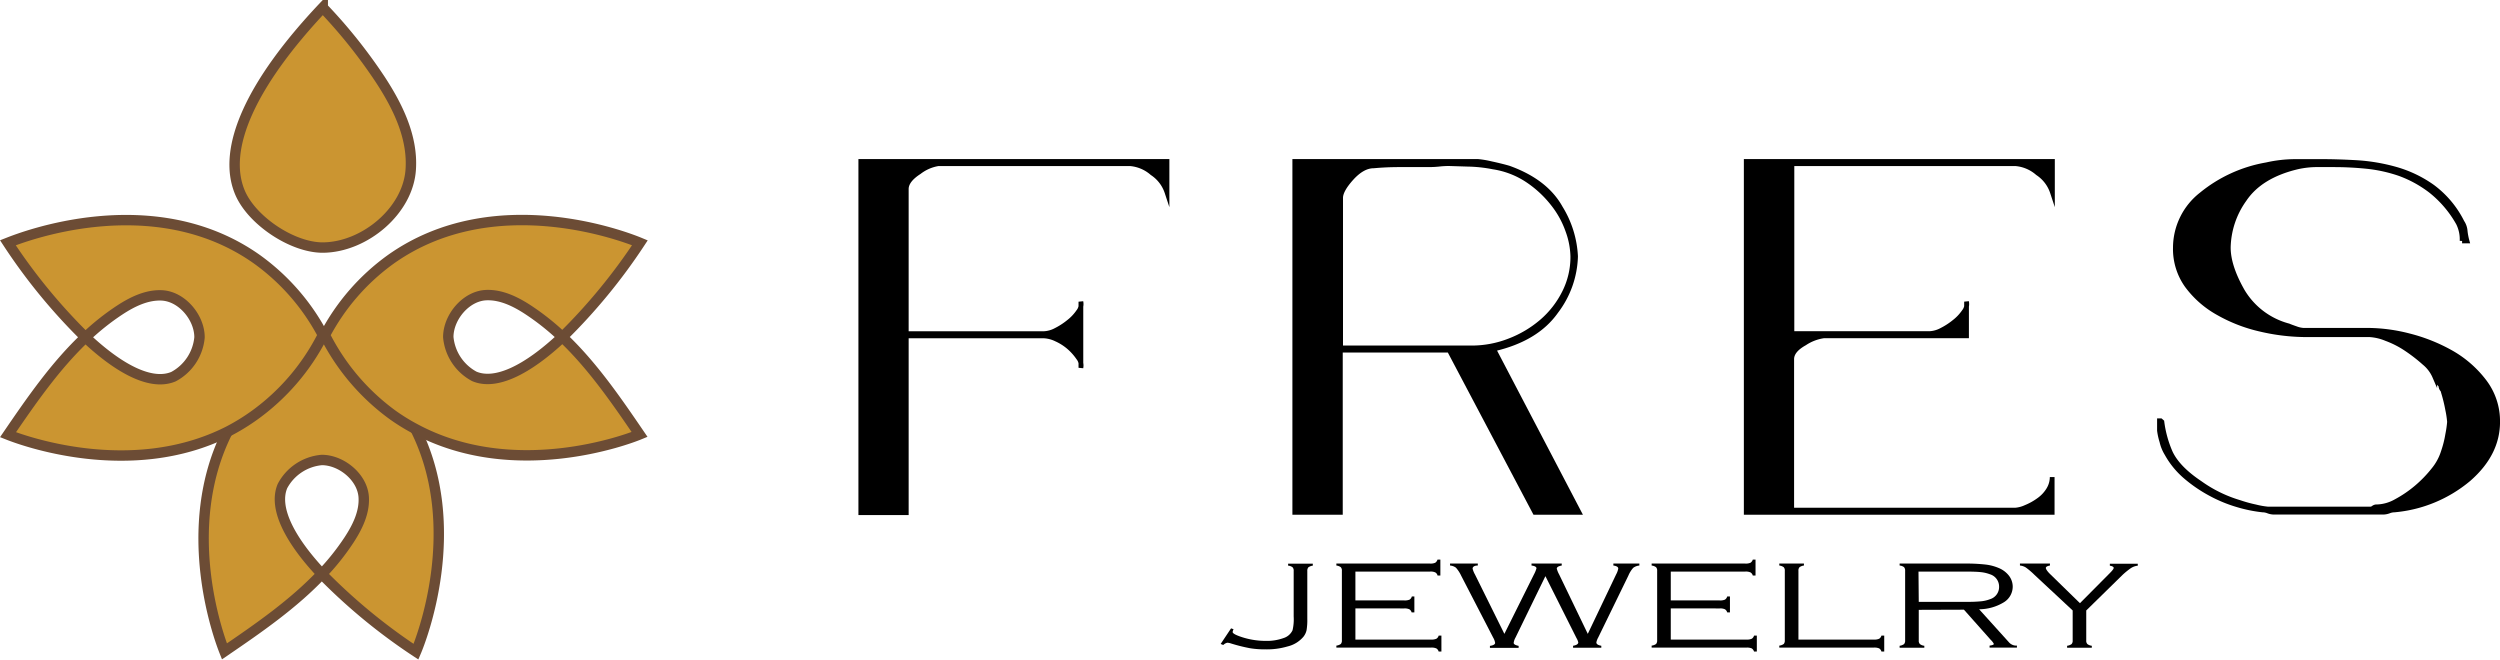 <svg xmlns="http://www.w3.org/2000/svg" viewBox="0 0 480.78 126.84"><defs><style>.cls-1{fill:#cb9531;stroke:#6c4c35;stroke-width:2px;}.cls-1,.cls-2{stroke-miterlimit:10;}.cls-2{stroke:#000;stroke-width:0.91px;}</style></defs><g id="Layer_2" data-name="Layer 2"><g id="Layer_1-2" data-name="Layer 1"><path class="cls-1" d="M80,125.33A110.26,110.26,0,0,1,61.89,110.4a46.51,46.51,0,0,0,5.22-6.54c1.61-2.46,3-5.26,2.84-8.19-.2-3.85-4.24-7.2-8.06-7.21a9.49,9.49,0,0,0-7.56,5c-1.74,4.07,1.15,10.1,7.56,16.92-5.43,5.76-12.15,10.4-18.73,14.89-.94-2.36-8.9-23.54.64-42.34h0A38.14,38.14,0,0,1,47,77.77,42.88,42.88,0,0,1,61.84,65h0a4.13,4.13,0,0,0,.42-.22l.5.28A42,42,0,0,1,76.85,77.43a39.6,39.6,0,0,1,3,5C89.44,101.45,81,123,80,125.33Z"/><path class="cls-1" d="M79,32.45c-.43,8.07-8.91,15.12-16.94,15.16-5.86,0-13.61-5.2-15.89-10.54-3.66-8.59,2.38-21.28,15.9-35.61a99.21,99.21,0,0,1,11,13.75C76.46,20.37,79.37,26.26,79,32.45Z"/><path class="cls-1" d="M123,83.55c-2.41,1-24.16,9.14-43.16-1.08a38.42,38.42,0,0,1-4.38-2.71A42.78,42.78,0,0,1,62.76,65c-.09-.19-.19-.37-.28-.55A42.07,42.07,0,0,1,75.17,49.86c20-14.17,45.36-4.22,47.89-3.17a110.76,110.76,0,0,1-14.91,18.13,47.17,47.17,0,0,0-6.54-5.21c-2.47-1.62-5.26-3-8.2-2.85-3.84.22-7.19,4.25-7.2,8.06a9.53,9.53,0,0,0,5,7.56c4.08,1.74,10.12-1.15,16.94-7.56C113.91,70.26,118.53,77,123,83.55Z"/><path class="cls-1" d="M62.11,64.45c-.09.16-.17.32-.27.49A42.54,42.54,0,0,1,49.08,79.76,40.42,40.42,0,0,1,43.81,83c-18.78,9.48-39.9,1.54-42.27.6,4.51-6.6,9.13-13.29,14.9-18.73,6.81,6.43,12.85,9.3,16.93,7.56a9.51,9.51,0,0,0,5-7.56c0-3.81-3.36-7.84-7.2-8.06-2.94-.15-5.73,1.23-8.2,2.85a46.93,46.93,0,0,0-6.53,5.21A109.83,109.83,0,0,1,1.52,46.69c2.54-1,27.89-11,47.89,3.17A42.11,42.11,0,0,1,62.11,64.45Z"/><path class="cls-2" d="M224.43,37a7.09,7.09,0,0,0-2.84-3.71,7.37,7.37,0,0,0-4.25-1.81h-36.9a8.13,8.13,0,0,0-3.66,1.59c-1.66,1.07-2.49,2.16-2.49,3.29v27.8h26.49a5.36,5.36,0,0,0,2.25-.63,13.58,13.58,0,0,0,2.48-1.6,8.85,8.85,0,0,0,1.89-2,2.31,2.31,0,0,0,.47-1.91V70.73a2.32,2.32,0,0,0-.47-1.91,10.64,10.64,0,0,0-1.77-2,9.94,9.94,0,0,0-2.48-1.59,6.15,6.15,0,0,0-2.37-.63H174.29v34h-8.75V31.05h58.89Z"/><path class="cls-2" d="M303.66,98.53h-8.48L278.71,67.34H257.77V98.53H249V31.05h35.25a18.51,18.51,0,0,1,2.48.42c1.33.29,2.48.57,3.43.85q7.1,2.55,9.93,7.64A19.52,19.52,0,0,1,303,49.3a18.26,18.26,0,0,1-3.77,10.61q-3.75,5.31-12,7.21ZM302.47,49.3a15.32,15.32,0,0,0-.94-4.88,17.72,17.72,0,0,0-2.94-5.31,20.94,20.94,0,0,0-4.82-4.45,16.35,16.35,0,0,0-6.59-2.55,27.76,27.76,0,0,0-4.94-.53l-3.53-.11c-.31,0-1,0-2,.11s-1.92.1-2.7.1H269c-1.65,0-3.26.08-4.82.22q-2.11,0-4.24,2.33c-1.41,1.56-2.12,2.83-2.12,3.82V66.91H283a19.83,19.83,0,0,0,7.29-1.38,21.23,21.23,0,0,0,6.23-3.71,17.91,17.91,0,0,0,4.36-5.63A15.13,15.13,0,0,0,302.47,49.3Z"/><path class="cls-2" d="M394.71,37a7.09,7.09,0,0,0-2.84-3.71,7.37,7.37,0,0,0-4.26-1.81h-43V64.15h26.49a5.36,5.36,0,0,0,2.25-.63,13.58,13.58,0,0,0,2.48-1.6,8.85,8.85,0,0,0,1.89-2,2.31,2.31,0,0,0,.47-1.91v6.58H350.72A8.91,8.91,0,0,0,347.05,66c-1.65.92-2.48,1.94-2.48,3.07V98.1h43a5.85,5.85,0,0,0,2-.53,11.73,11.73,0,0,0,2.49-1.38,6.81,6.81,0,0,0,1.89-2,4.66,4.66,0,0,0,.71-2.44v6.79H335.82V31.05h58.89Z"/><path class="cls-2" d="M480.33,81.13q0,6.15-5.56,11a25.73,25.73,0,0,1-14.31,5.94,3,3,0,0,0-1.06.22,3.26,3.26,0,0,1-1.07.21H437.28a3.2,3.2,0,0,1-1.06-.21,3,3,0,0,0-1.07-.22,26.9,26.9,0,0,1-4.73-.95,26.46,26.46,0,0,1-5.2-2.12,27.06,27.06,0,0,1-4.85-3.29,16,16,0,0,1-3.66-4.46,7.63,7.63,0,0,1-.95-2.33,12,12,0,0,1-.47-2.12V80.92h.23l.24.21a21.42,21.42,0,0,0,1.65,5.94q1.43,3,5.68,5.84a25.49,25.49,0,0,0,7.57,3.71,26.36,26.36,0,0,0,3.08.85,15.68,15.68,0,0,0,2.36.42h19.63a1,1,0,0,0,.71-.21,1,1,0,0,1,.71-.21,7.93,7.93,0,0,0,3.66-1.06,22.73,22.73,0,0,0,3.91-2.66A23.46,23.46,0,0,0,468,90.36a10.35,10.35,0,0,0,1.89-3.5,20,20,0,0,0,.83-3.29,20.76,20.76,0,0,0,.35-2.44,18.69,18.69,0,0,0-.35-2.34,30.11,30.11,0,0,0-.83-3.39,1,1,0,0,0-.24-.53,1.19,1.19,0,0,1-.23-.75,3.28,3.28,0,0,1-.59-.74c-.24-.35-.44-.67-.6-.95a7,7,0,0,0-2-2.65,31,31,0,0,0-3.43-2.66,18.05,18.05,0,0,0-3.9-2,9.77,9.77,0,0,0-3.19-.75H443.67a38.87,38.87,0,0,1-9-1.06,29.64,29.64,0,0,1-8.16-3.18,18.73,18.73,0,0,1-5.91-5.2,12.06,12.06,0,0,1-2.25-7.32,13,13,0,0,1,5-10.19,27,27,0,0,1,12.53-5.73,25.12,25.12,0,0,1,5.44-.63h5.21q3.06,0,6.74.21a35.55,35.55,0,0,1,7.45,1.27,23.05,23.05,0,0,1,7.09,3.4,19,19,0,0,1,5.68,6.79,3.49,3.49,0,0,1,.59,1.7,12,12,0,0,0,.36,1.91h-.95a7,7,0,0,0-.71-3.4,21.19,21.19,0,0,0-5.32-6.26,22.43,22.43,0,0,0-6-3.29A28.36,28.36,0,0,0,455.14,32q-3.19-.32-6.27-.32h-2.95a17.22,17.22,0,0,0-4.15.43c-4.72,1.13-8.12,3.22-10.16,6.26a16.38,16.38,0,0,0-3.08,9.23q0,3.61,2.72,8.38a14.69,14.69,0,0,0,8.87,6.69c.31.14.79.31,1.42.53a5,5,0,0,0,1.42.32h12.53a32.37,32.37,0,0,1,7.81,1.06,32.87,32.87,0,0,1,8,3.18,21,21,0,0,1,6.39,5.52A12.57,12.57,0,0,1,480.33,81.13Z"/><path d="M234.75,123.84l2-3,.48.17a1.52,1.52,0,0,0-.18.53c0,.23.43.5,1.3.82a14.86,14.86,0,0,0,5.09.89,9.3,9.3,0,0,0,3.39-.54,2.83,2.83,0,0,0,1.74-1.5,9.14,9.14,0,0,0,.22-2.64v-8.77a.93.93,0,0,0-.22-.71,1.62,1.62,0,0,0-.85-.31v-.38h4.75v.38a1.89,1.89,0,0,0-.85.32,1,1,0,0,0-.21.7V119a12,12,0,0,1-.14,2.19,3.17,3.17,0,0,1-.6,1.26,5.74,5.74,0,0,1-3.06,1.87,14,14,0,0,1-4.17.56,18.1,18.1,0,0,1-3-.21,33,33,0,0,1-3.63-.9,3.24,3.24,0,0,0-.76-.17,1.56,1.56,0,0,0-.8.44Z"/><path d="M260.66,117v6h14.57a2.31,2.31,0,0,0,1-.16,1,1,0,0,0,.44-.6h.53v3.06h-.53a1,1,0,0,0-.46-.61,2.31,2.31,0,0,0-1-.15H257v-.38a1.84,1.84,0,0,0,.86-.32,1,1,0,0,0,.2-.7V109.78a.94.94,0,0,0-.21-.7,1.78,1.78,0,0,0-.85-.32v-.38h18a2.23,2.23,0,0,0,1-.15,1.1,1.1,0,0,0,.45-.61H277v3.06h-.54a.92.92,0,0,0-.44-.6,2.14,2.14,0,0,0-1-.16H260.66v5.55h9.41a2.37,2.37,0,0,0,1-.15,1,1,0,0,0,.44-.61H272v3.06h-.53a1,1,0,0,0-.44-.6,2.19,2.19,0,0,0-1-.16Z"/><path d="M297.2,110.8l-5.76,11.83a2.71,2.71,0,0,0-.34,1c0,.26.32.45.95.58v.38h-5.52v-.38c.63-.09,1-.28,1-.58a2.82,2.82,0,0,0-.37-1L281,110.71a6.34,6.34,0,0,0-1-1.53,2.1,2.1,0,0,0-1.14-.42v-.38h5.34v.38c-.67,0-1,.25-1,.6a4.32,4.32,0,0,0,.45,1.11l5.66,11.43L295,110.47a5.72,5.72,0,0,0,.48-1.17c0-.28-.31-.46-.95-.54v-.38h5.81v.38c-.63.11-.95.31-.95.6a4.64,4.64,0,0,0,.45,1.11l5.51,11.43,5.45-11.43a3.69,3.69,0,0,0,.41-1.13c0-.3-.32-.5-.94-.58v-.38h5v.38a2.32,2.32,0,0,0-1.19.45,5.45,5.45,0,0,0-.93,1.5l-5.81,11.92a3,3,0,0,0-.34.92c0,.31.32.53.95.64v.38h-5.43v-.38c.63-.11,1-.32,1-.65a2.77,2.77,0,0,0-.33-.81Z"/><path d="M321.31,117v6h14.57a2.28,2.28,0,0,0,1-.16,1,1,0,0,0,.44-.6h.54v3.06h-.54a1.07,1.07,0,0,0-.45-.61,2.37,2.37,0,0,0-1-.15H317.63v-.38a1.84,1.84,0,0,0,.86-.32,1,1,0,0,0,.2-.7V109.78a.94.94,0,0,0-.21-.7,1.78,1.78,0,0,0-.85-.32v-.38h18a2.31,2.31,0,0,0,1-.15,1.1,1.1,0,0,0,.45-.61h.53v3.06h-.53a1,1,0,0,0-.44-.6,2.21,2.21,0,0,0-1-.16H321.31v5.55h9.41a2.31,2.31,0,0,0,1-.15,1,1,0,0,0,.44-.61h.53v3.06h-.53a1,1,0,0,0-.44-.6,2.14,2.14,0,0,0-1-.16Z"/><path d="M345.86,123h14.52a2.28,2.28,0,0,0,1-.16,1,1,0,0,0,.44-.6h.54v3.06h-.54a1,1,0,0,0-.44-.61,2.31,2.31,0,0,0-1-.15h-18.2v-.38a1.84,1.84,0,0,0,.86-.32,1,1,0,0,0,.2-.7V109.78a.94.94,0,0,0-.21-.7,1.78,1.78,0,0,0-.85-.32v-.38h4.74v.38a1.78,1.78,0,0,0-.85.32.94.94,0,0,0-.21.7Z"/><path d="M369,117.28v5.89a.91.91,0,0,0,.22.69,1.68,1.68,0,0,0,.85.33v.38h-4.75v-.38a1.89,1.89,0,0,0,.85-.32,1,1,0,0,0,.21-.7V109.78a1,1,0,0,0-.21-.71,1.69,1.69,0,0,0-.85-.31v-.38h12.47a33.24,33.24,0,0,1,4.06.19,9.22,9.22,0,0,1,2.59.69,4.78,4.78,0,0,1,1.83,1.36,3.46,3.46,0,0,1,.8,2.22,3.53,3.53,0,0,1-1.73,3,9.22,9.22,0,0,1-4.73,1.33l5.78,6.4a1.88,1.88,0,0,0,1.49.59v.38h-5.26v-.38c.55-.07.82-.18.82-.33a2.75,2.75,0,0,0-.59-.77l-5.16-5.81Zm0-1.54h9.21a25.36,25.36,0,0,0,2.84-.11,6.64,6.64,0,0,0,1.69-.41,2.44,2.44,0,0,0,1.71-2.38,2.47,2.47,0,0,0-1.76-2.4,6.93,6.93,0,0,0-1.74-.41c-.64-.07-1.63-.11-3-.11h-9Z"/><path d="M401.21,117.4v5.77a.91.91,0,0,0,.22.69,1.73,1.73,0,0,0,.85.33v.38h-4.75v-.38a1.84,1.84,0,0,0,.85-.32.92.92,0,0,0,.22-.7V117.4l-7.35-6.85a14.55,14.55,0,0,0-1.65-1.41,2.61,2.61,0,0,0-1.14-.38v-.38h5.77v.38c-.52.09-.79.25-.79.46s.27.64.79,1.15L400,116l5.75-5.79c.49-.49.74-.82.74-1s-.25-.34-.74-.42v-.38h5.37v.38a3,3,0,0,0-1.4.52,15,15,0,0,0-1.55,1.27Z"/></g></g></svg>